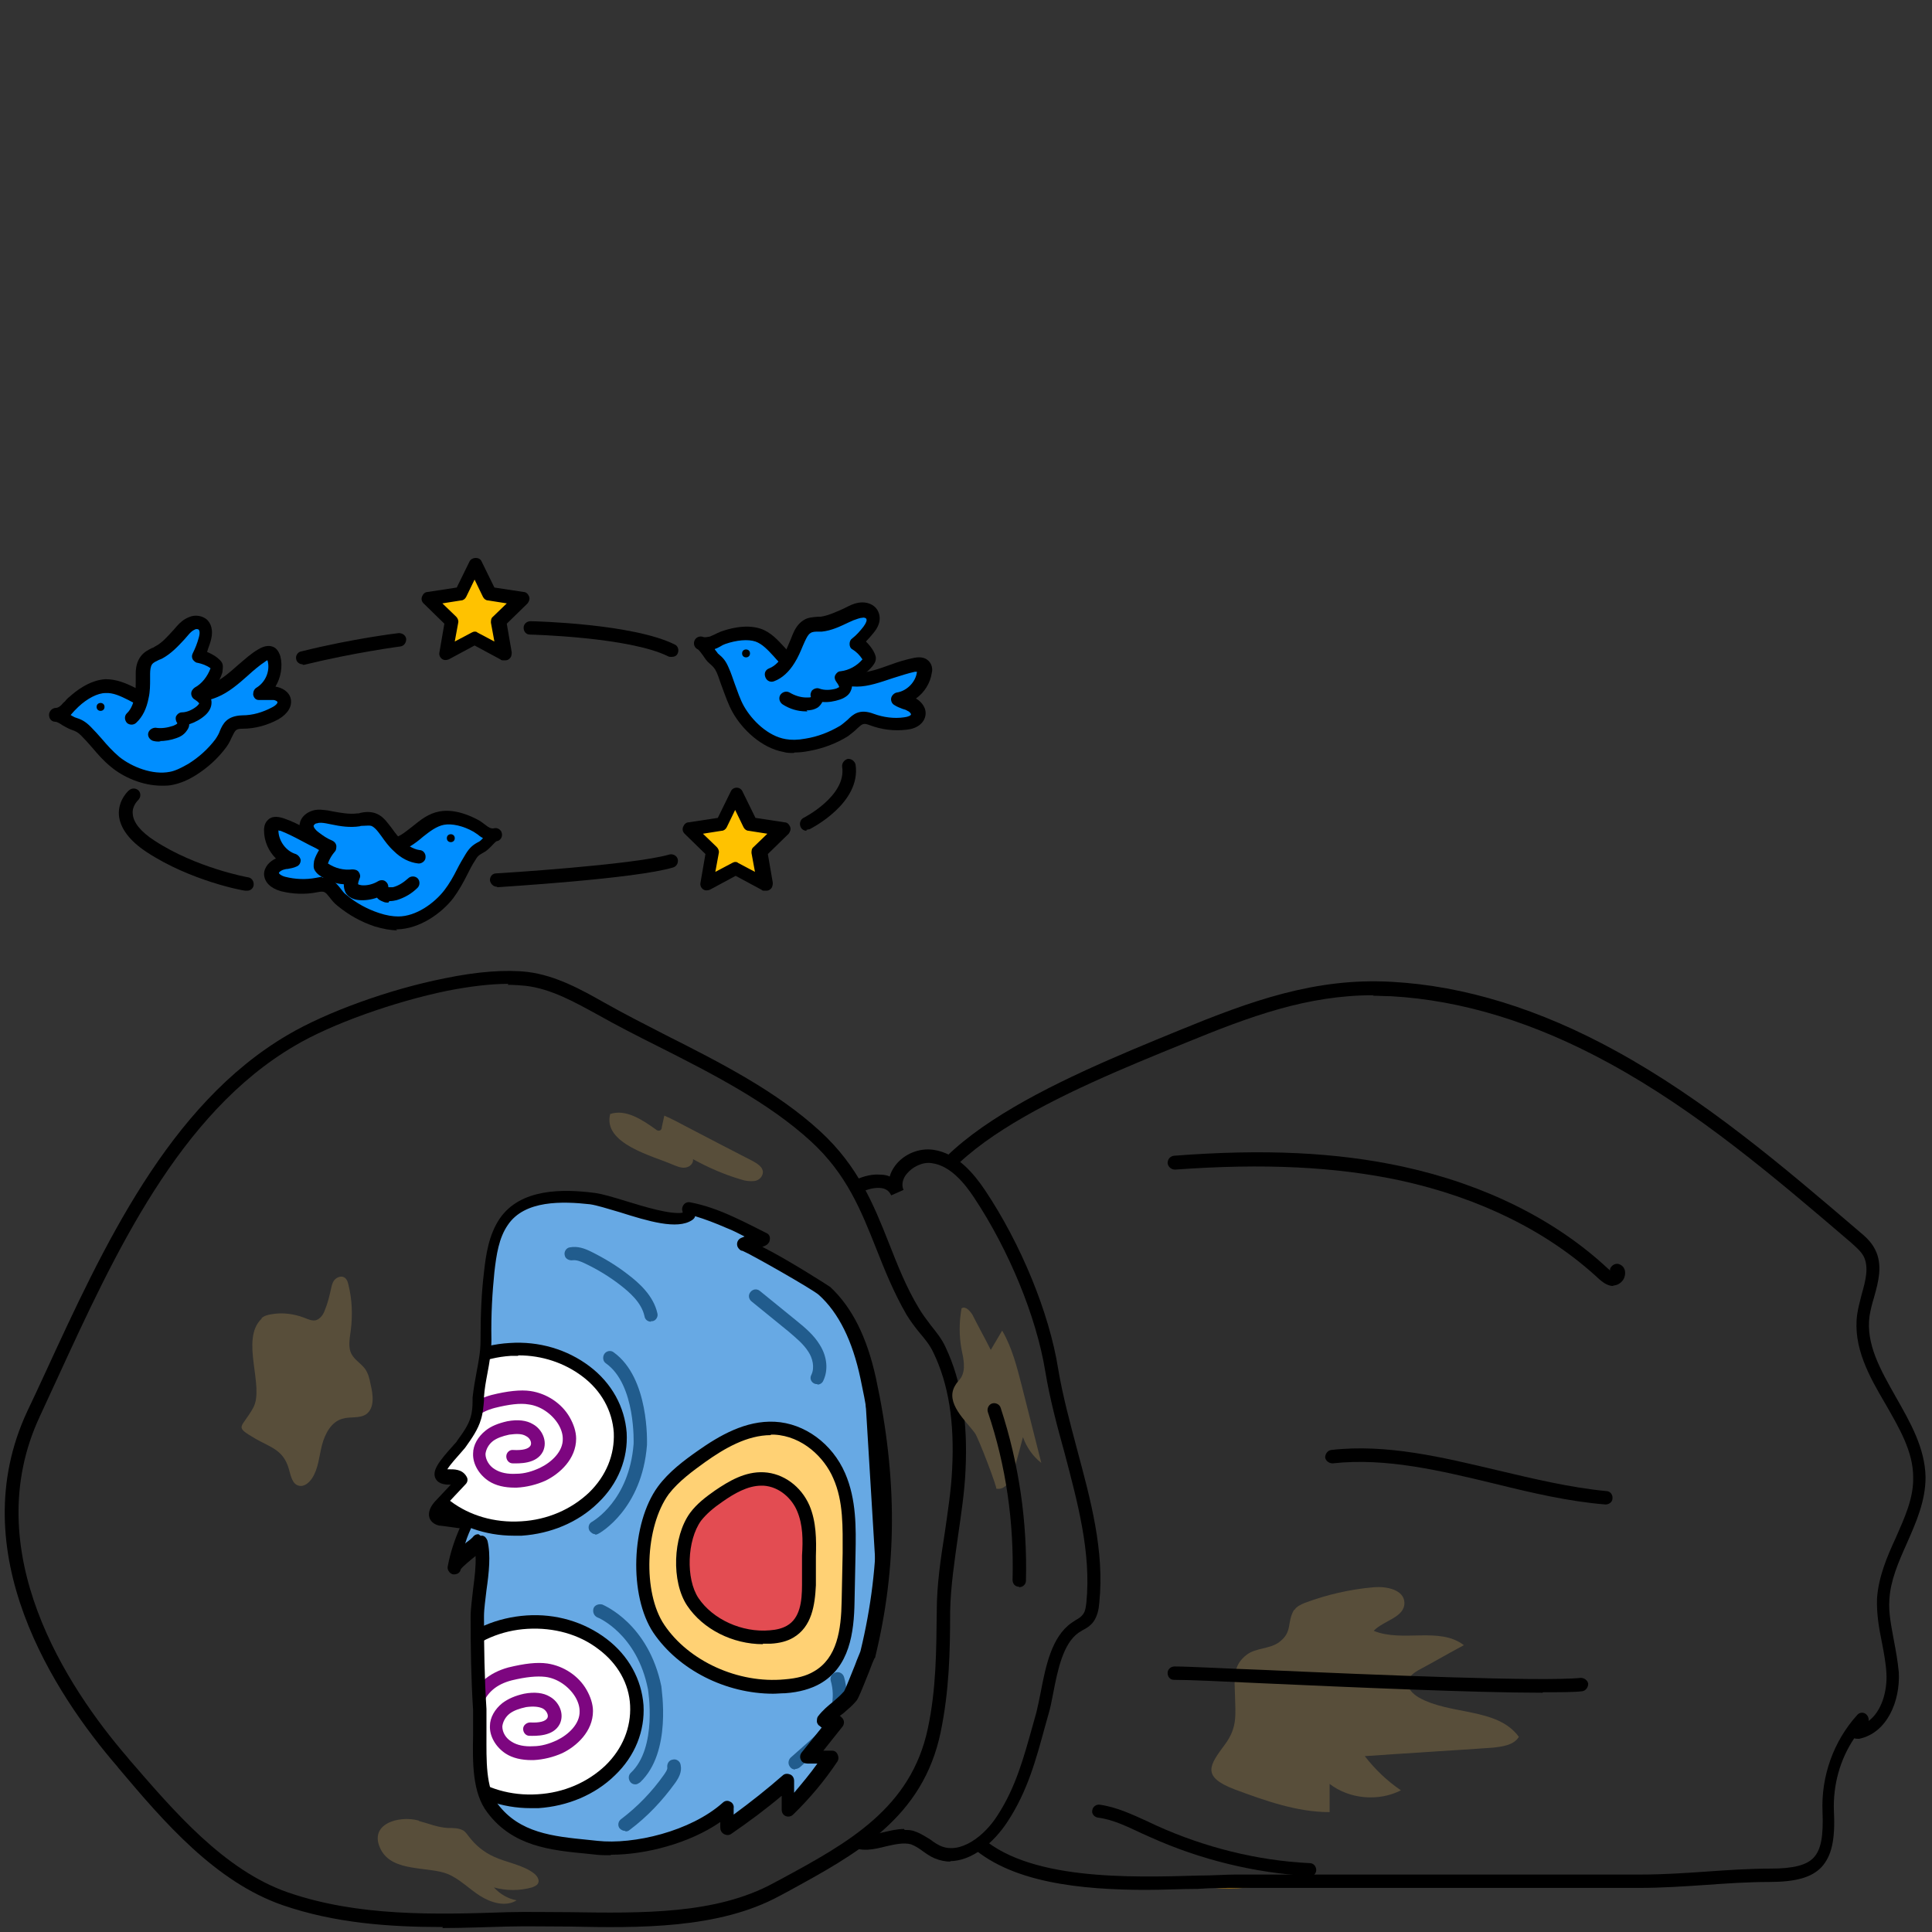 <?xml version="1.0" encoding="UTF-8"?>
<svg xmlns="http://www.w3.org/2000/svg" version="1.1" viewBox="0 0 390 390">
  <rect x="0" y="0" width="390" height="390" fill="#333333" stroke="none"/>
  <!-- Generator: Adobe Illustrator 28.7.1, SVG Export Plug-In . SVG Version: 1.2.0 Build 142)  -->
  <g>
    <g id="_레이어_1" data-name="레이어_1">
      <g>
        <g>
          <g>
            <path d="M280.3,269.6c.7-.8,5.7-.7,6.8-.9,2.4-.3,4.9-.6,7.3-.9,4.7-.6,9.4-1.1,14.1-1.6,4.9-.5,9.8-1,14.7-1.3,3.8-.3,7.8-.5,11.6-1.1,0,0,.2-12.9.3-14.3.3-5.1,2.4-9.9,4.6-14.4.3-.7.7-1.4,1.4-1.6.4-.1.9,0,1.4,0,2.5.6,6.3,1.9,7.4,4.5,4.2,10.1,3.7,26.2,1.3,36.6,0,.4-.2.8-.5,1-.3.3-.6.3-1,.4-20.6,4.7-42.6,1.3-63.6,1.5-1.8,0-3.7,0-5.2-.9-1.5-.9-1.7-5.8-.6-7.2Z" style="fill: #ffd174;"/>
            <path d="M323.5,280.1c-5.9,0-11.8-.2-17.6-.5-6.5-.3-13.3-.5-19.8-.5-1.7,0-4.1,0-6-1.1-1.2-.7-1.6-2.3-1.8-3.4-.3-1.9-.2-4.5.9-5.8.7-.9,2.3-1.1,6.2-1.3.6,0,1.2,0,1.4,0,2.4-.3,4.9-.6,7.3-.9,4.7-.6,9.4-1.1,14.2-1.6,5.3-.6,10.1-1,14.7-1.3l2.1-.2c2.7-.2,5.5-.4,8.2-.7-.2-3,0-8.4.3-13.1.3-5.2,2.4-10,4.8-14.9.3-.7.9-1.9,2.2-2.3.8-.2,1.5-.1,2.1,0,4.5,1.1,7.3,2.9,8.3,5.3,4.2,10.3,3.9,26.6,1.4,37.5,0,.4-.3,1.1-.8,1.7-.5.5-1.2.7-1.6.8-8.7,2-17.6,2.5-26.5,2.5ZM288.6,276.4c5.8,0,11.7.2,17.5.5,14.4.6,29.4,1.2,43.4-2,.1,0,.3,0,.4-.1h0s0-.2,0-.3c2.4-10.4,2.8-26.1-1.3-35.8-.6-1.5-2.9-2.8-6.4-3.7-.4-.1-.6-.1-.6,0,0,0-.3.2-.6.9-2.3,4.8-4.2,9.2-4.5,13.8,0,1.5-.3,13-.3,14.1,0,.2,0,.3,0,.5-.1.5-.6.9-1.1,1-3.2.5-6.4.7-9.5.9l-2.1.2c-4.6.3-9.4.8-14.6,1.3-4.7.5-9.4,1.1-14.1,1.6-2.4.3-4.9.6-7.3.9-.3,0-.9,0-1.7.1-1.1,0-3.6.2-4.3.4-.2.5-.4,1.7-.3,3.1.1,1.2.5,1.8.6,1.9,1.1.7,2.7.7,4.5.7.8,0,1.6,0,2.5,0ZM280.3,269.6h0,0Z"/>
          </g>
          <g>
            <path d="M283.7,326c.8.7,5.7,0,6.9,0,2.5,0,4.9,0,7.4,0,4.7,0,9.5,0,14.2,0,4.9,0,9.8-.2,14.7-.5,3.8-.2,7.8-.4,11.6-.4,0,0,1.8,12.7,2,14.1.9,5,3.6,9.5,6.3,13.7.4.6.9,1.3,1.6,1.4.5,0,.9,0,1.4-.2,2.4-.9,6-2.7,6.8-5.4,2.9-10.5.5-26.4-3.1-36.5-.1-.4-.3-.7-.6-1-.3-.2-.7-.3-1-.3-21-2.2-42.4,3.9-63.3,6.2-1.8.2-3.7.4-5.1,1.6-1.4,1.1-1,6,.3,7.2Z" style="fill: #ffd174;"/>
            <path d="M348.8,355.8c-.2,0-.3,0-.5,0-1.4-.3-2.1-1.4-2.5-2-2.9-4.6-5.6-9.1-6.5-14.2-.8-4.7-1.7-10-1.8-13-2.7,0-5.5.1-8.2.3h-2.1c-4.6.3-9.4.5-14.8.6-4.8,0-9.5,0-14.3,0-2.5,0-4.9,0-7.4,0h0c-.3,0-.8,0-1.4,0-3.8.3-5.5.3-6.4-.5h0c-1.2-1.1-1.7-3.7-1.6-5.6,0-1.2.3-2.8,1.4-3.6,1.8-1.4,4.1-1.7,5.8-1.9,6.5-.7,13.2-1.8,19.6-2.9,14.4-2.4,29.3-4.8,44-3.3.4,0,1.1.1,1.7.6.6.5.9,1.2,1,1.6,3.8,10.5,6.1,26.6,3.2,37.3-.7,2.5-3.2,4.6-7.6,6.3-.5.2-1,.4-1.6.4ZM339.9,325.2c0,1,1.7,12.4,2,13.9.8,4.6,3.2,8.7,6.1,13.2.4.7.6.8.7.8,0,0,.3,0,.6-.2,3.4-1.3,5.5-2.9,5.9-4.5,2.8-10.1.6-25.6-3.1-35.7,0,0-.1-.3-.2-.4,0,0-.2,0-.3,0-14.3-1.5-29,1-43.3,3.3-6.5,1.1-13.2,2.2-19.7,2.9-1.8.2-3.3.4-4.4,1.3-.1.1-.4.8-.4,2,0,1.4.4,2.6.7,3,.8.2,3.3,0,4.4-.1.7,0,1.3-.1,1.7,0,2.5,0,4.9,0,7.4,0,4.7,0,9.5,0,14.2,0,5.3,0,10.1-.2,14.7-.5h2.1c3.1-.3,6.4-.4,9.6-.4.5,0,1,.3,1.2.8,0,.2,0,.3.1.5ZM284.6,325h0s0,0,0,0c0,0,0,0,0,0Z"/>
          </g>
          <g>
            <path d="M273,257.6l25.8-1.5s5.6,17.7,1.8,30.3l-14.7.9" style="fill: #265176;"/>
            <path d="M285.9,288.7c-.7,0-1.3-.6-1.4-1.3,0-.7.5-1.4,1.3-1.4l13.7-.8c2.6-10.3-.7-23.8-1.8-27.6l-24.7,1.4c-.8,0-1.4-.5-1.4-1.3,0-.8.5-1.4,1.3-1.4l25.8-1.5c.6,0,1.2.4,1.4.9.2.7,5.7,18.3,1.9,31.1-.2.5-.7.9-1.2,1l-14.7.9s0,0,0,0Z"/>
          </g>
          <g>
            <path d="M277.9,338.8l25.8-1.7s3.4-18.3-1.8-30.3l-14.7.9" style="fill: #265176;"/>
            <path d="M277.9,340.2c-.7,0-1.3-.6-1.4-1.3,0-.7.5-1.4,1.3-1.4l24.7-1.6c.6-3.9,2.3-17.7-1.6-27.6l-13.7.8c-.7,0-1.4-.5-1.4-1.3,0-.7.5-1.4,1.3-1.4l14.7-.9c.6,0,1.1.3,1.3.8,5.3,12.3,2.1,30.4,1.9,31.1-.1.6-.6,1.1-1.3,1.1l-25.8,1.7s0,0,0,0Z"/>
          </g>
          <g>
            <path d="M201.8,230.2c12.6-10.4,27.5-20,43.8-19.5,2.6,0,5.4.5,7.4,2.2,2,1.7,2.8,5,1,6.9-.9.9-2.2,1.3-3,2.3-.9,1.2-.6,2.4-.7,3.8-.4,3.2-2.2,4.5-5.2,5.4,1.2,1.8,0,4.4-1.7,5.5-1.8,1.1-4.1,1.2-6.2,1.3-10,.5-21.6,2.9-30.5,7.5-7.6,3.9-13.1,11.2-21.2,14.2-3.2,1.2-8.8,1.3-9.3-3.3-.3-3.1,4.2-6.2,6.1-8.1,6.2-6.4,12.8-12.4,19.7-18Z" style="fill: #ffd174;"/>
            <path d="M181.5,261.8c-1.5,0-3-.3-4.2-1.1-1.5-.9-2.3-2.4-2.5-4.2-.3-3.1,2.8-5.9,5.1-7.9.5-.5,1-.9,1.4-1.3,6.2-6.4,12.9-12.5,19.8-18.1,11.5-9.5,26.9-20.4,44.7-19.9,2.5,0,5.8.4,8.2,2.5,1.4,1.2,2.4,3.1,2.5,4.9,0,1.5-.4,3-1.4,4-.5.5-1.1.9-1.6,1.2-.5.3-1,.6-1.2,1-.4.5-.4,1-.4,1.8,0,.4,0,.9,0,1.3-.5,3.6-2.5,5.1-4.8,6,.1.6.1,1.2,0,1.9-.3,1.6-1.4,3.1-2.8,3.9-2,1.2-4.4,1.4-6.5,1.5h-.4c-11.1.6-22.1,3.3-30,7.4-3.2,1.7-6.2,4-9,6.3-3.8,3-7.6,6.2-12.4,7.9-1.2.4-2.8.8-4.4.8ZM202.7,231.3c-6.8,5.6-13.4,11.7-19.6,17.9-.4.4-.9.9-1.5,1.4-1.7,1.6-4.4,3.9-4.2,5.6.1,1,.5,1.7,1.3,2.2,1.5,1,4.3.7,6.2,0,4.3-1.6,7.9-4.5,11.6-7.5,2.9-2.4,6-4.8,9.4-6.6,8.2-4.3,19.6-7.1,31.1-7.7h.4c2-.1,3.8-.2,5.2-1.1.8-.5,1.4-1.3,1.5-2.1.1-.5,0-1-.2-1.4-.3-.4-.3-.8-.2-1.2s.5-.7.9-.9c2.9-.9,3.9-1.9,4.3-4.2,0-.4,0-.7,0-1,0-1,0-2.2.9-3.4.6-.8,1.3-1.3,2-1.7.4-.3.8-.5,1.1-.8.6-.6.7-1.4.6-2,0-1.1-.6-2.3-1.5-3-1.8-1.5-4.4-1.8-6.5-1.8-16.9-.4-31.8,10-42.9,19.2h0ZM201.8,230.2h0,0Z"/>
          </g>
          <g>
            <path d="M203.6,370.1c-.9,1-2.4,1.2-3.6.5-5.2-3.2-18.7-12-18.1-18.9.7-7.6,18.5-1.3,30,3.6,1.8.8,2.3,3.1,1,4.6l-9.2,10.2Z" style="fill: #fff;"/>
            <path d="M201.5,372.4c-.7,0-1.5-.2-2.2-.6-7.3-4.4-19.4-12.9-18.8-20.2.1-1.7.9-3,2.3-3.8,4.2-2.5,14.1-.4,29.5,6.3,1.3.5,2.2,1.6,2.4,3,.3,1.3,0,2.7-1,3.8l-9.2,10.2c-.8.9-2,1.4-3.1,1.4ZM187.5,349.5c-1.4,0-2.5.2-3.2.7-.6.4-.9.9-1,1.7-.4,4.9,8.7,12.3,17.4,17.6.6.4,1.4.3,1.9-.3l9.2-10.2c.3-.4.5-.9.4-1.3-.1-.5-.4-.9-.9-1.1-10.8-4.6-19.1-7.1-23.8-7.1Z"/>
          </g>
          <g>
            <path d="M195.4,235.6c-1-.9-2.6-.9-3.6,0-4.8,3.8-17.1,14.2-15.7,21,1.6,7.5,18.5-.9,29.3-7.2,1.7-1,1.9-3.4.4-4.6l-10.4-9Z" style="fill: #fff;"/>
            <path d="M180.5,260.7c-1.2,0-2.2-.2-3-.5-1.5-.6-2.4-1.8-2.8-3.5-1.5-7.2,9.5-17.1,16.2-22.3,1.6-1.2,3.8-1.2,5.4.1l10.4,9c1,.9,1.6,2.2,1.5,3.6-.1,1.4-.9,2.6-2.1,3.3-11.8,6.9-20.4,10.4-25.6,10.4ZM193.5,236.2c-.3,0-.7.1-.9.3-8,6.3-16.2,14.8-15.2,19.6.2.8.5,1.3,1.2,1.5,3.4,1.5,12.9-2,26.1-9.7.4-.2.7-.7.7-1.1,0-.5-.1-1-.5-1.3l-10.4-9c-.3-.2-.6-.4-1-.4Z"/>
          </g>
          <path d="M248.1,381.2c-4.9,0-9.7-.8-14.3-2.4-.7-.2-1.1-1-.9-1.7.2-.7,1-1.1,1.7-.9,6.4,2.2,13.4,2.8,20.1,1.7.7-.1,1.4.4,1.6,1.1.1.7-.4,1.4-1.1,1.6-2.3.4-4.7.6-7.1.6Z" style="fill: #c48200;"/>
          <path d="M242.2,373.2c-.5,0-1,0-1.5,0-3-.2-5.6-.9-7.7-2.1-.7-.4-.9-1.2-.5-1.9s1.2-.9,1.9-.5c1.8,1,4,1.6,6.5,1.7,2.3.1,4.5,0,7.2-.4.7,0,1.4.5,1.5,1.2,0,.7-.5,1.4-1.2,1.5-1.8.2-3.9.4-6.1.4Z" style="fill: #c48200;"/>
          <g>
            <g>
              <path d="M101.1,374.7c40.1.8,65-11.2,79.7-17.6l-.2-.5-6.4-105.5c-15.4-4.6-41.5-13.3-81.1-7.7-50.2,7.2-42.8,68.5-42.8,68.5,0,0,0,61.8,50.8,62.8Z" style="fill: #67a9e4;"/>
              <path d="M180.8,357.1c3.9-1.7,7.1-3,9.6-3.6,6.2-1.4,13.4-.5,19.8-.4,10.2.2,20.4.4,30.6-.1,4-.2,8.3-.5,12.5-1l-6.4-104.6c-6.1,0-12.2.6-17.6,1.1-14.4,1.3-30.6,6.7-45,5.2-2.7-.3-6-1.2-10.2-2.4,2.1,7.8,2.9,13.4,8.1,19.9,6.9,8.7,12.3,19.3,12.5,30.6.2,10.6,5.9,20.1-.4,30.4-2.6,4.1-6.5,7.1-9.6,10.8-3.4,4.1-3,8.6-4.1,13.7l.2.5Z" style="fill: #67a9e4;"/>
              <path d="M253.3,352.2c0,0,0-.2,0-.2,0,0,0,0,0,0v.2Z" style="fill: #67a9e4;"/>
              <path d="M253.3,352s0,0,0,0c12.5-48.6-6.4-104.6-6.4-104.6l6.4,104.6Z" style="fill: #67a9e4;"/>
              <path d="M253.3,352c12-1.5,23.7-5.3,29.1-16.8,11.3-24.3,9.9-53.7-5.5-76-6.6-9.5-18.3-11.7-30-11.8,0,0,18.9,56,6.4,104.6Z" style="fill: #67a9e4;"/>
              <path d="M174.2,251.2l6.4,105.5c1.1-5.1.7-9.6,4.1-13.7,3.1-3.7,7-6.7,9.6-10.8,6.3-10.3.6-19.8.4-30.4-.2-11.3-5.6-21.9-12.5-30.6-5.1-6.5-6-12.1-8.1-19.9Z" style="fill: #67a9e4;"/>
            </g>
            <g>
              <path d="M180.6,358c0,0-.2,0-.3,0-.7-.2-1.2-.9-1.1-1.6.3-1.3.4-2.6.6-3.8.5-3.7,1-7.2,3.8-10.5,1.2-1.5,2.6-2.8,3.9-4.1,2.1-2.1,4.1-4.1,5.6-6.6,4-6.6,2.8-12.8,1.5-19.5-.6-3.3-1.3-6.7-1.3-10.2-.2-9.7-4.3-19.7-12.2-29.8-4.6-5.9-5.9-10.9-7.5-17.3-.2-1-.5-2-.8-3-.2-.7.2-1.5,1-1.7.7-.2,1.5.2,1.7,1,.3,1.1.5,2.1.8,3,1.6,6.1,2.8,10.9,7,16.3,8.3,10.6,12.6,21.2,12.8,31.4,0,3.3.7,6.6,1.3,9.7,1.3,6.9,2.7,14-1.9,21.4-1.7,2.7-3.9,4.9-6,7.1-1.3,1.3-2.6,2.6-3.7,3.9-2.3,2.7-2.7,5.7-3.2,9.2-.2,1.3-.4,2.6-.6,4-.1.6-.7,1.1-1.3,1.1Z"/>
              <path d="M180.6,358c-.7,0-1.3-.6-1.4-1.3l-6.4-105.5c0-.7.5-1.4,1.3-1.4.7,0,1.4.5,1.4,1.3l6.4,105.5c0,.7-.5,1.4-1.3,1.4,0,0,0,0,0,0Z"/>
              <path d="M253.3,353.5c-.1,0-.2,0-.3,0-.7-.2-1.2-.9-1-1.6,0,0,0,0,0,0,0,0,0-.1,0-.2,12.2-47.6-6.2-103.2-6.4-103.8-.2-.7.1-1.5.9-1.7.7-.2,1.5.1,1.7.9.2.6,18.9,56.9,6.5,105.3,0,.1,0,.2,0,.3-.2.6-.7,1-1.3,1ZM252,352h0Z"/>
            </g>
          </g>
          <path d="M120.2,309.7c-.5,0-.9-.3-1.2-.7-.4-.7-.1-1.5.5-1.8h0c.3-.2,7.5-4.3,8.4-15.7,0,0,.5-12-5.6-16.3-.6-.4-.7-1.3-.3-1.9.4-.6,1.3-.8,1.9-.3,7.2,5.2,6.7,18.2,6.7,18.7-1,12.9-9.4,17.7-9.8,17.9-.2.1-.4.2-.7.2Z" style="fill: #215c8d;"/>
          <path d="M128.3,360.2c-.4,0-.7-.1-1-.4-.5-.6-.5-1.4,0-1.9,5.5-5.1,3.5-16.8,3.5-16.9-2.2-11.2-10.1-14.5-10.2-14.5-.7-.3-1-1.1-.8-1.8s1.1-1,1.8-.8c.4.2,9.3,3.9,11.9,16.5,0,.6,2.2,13.3-4.3,19.4-.3.2-.6.4-.9.4Z" style="fill: #215c8d;"/>
          <g>
            <path d="M61,302.2c-.3-.3-.6-.6-1-.8-2.7-1.5-8.4-1.2-11.5-1.5-7.4-.8-14.9-1.2-22.4-1.3-2.9,0-6.2.2-7.7,2.7-1.2,1.9-.7,4.6.8,6.4s3.7,2.7,6,3.2c-3.6.8-7.3,1.7-10.1,3.9-2.9,2.3-4.6,6.4-3,9.7,1.1,2.2,3.4,3.6,5.9,4.1s4.9.1,7.4-.3c7.7-1.4,15.5-3,23-5.3,2.5-.8,8.6-1.9,10.2-4,1.3-1.6,2.3-6.3,3-8.4.9-2.5,1.3-6.3-.4-8.2Z" style="fill: #ffd174;"/>
            <path d="M20.5,330c-.9,0-1.9,0-2.8-.3-3.1-.6-5.7-2.4-6.8-4.9-2-4.1.2-8.8,3.4-11.3,1.9-1.5,4.2-2.5,6.5-3.1-1-.6-1.8-1.2-2.5-2-2-2.3-2.4-5.7-1-8,1.9-3,5.7-3.4,8.9-3.3,7.5,0,15.1.5,22.5,1.3.9,0,1.9.1,3,.2,3.1.1,6.7.3,9,1.5.5.3,1,.7,1.4,1.2,2,2.5,1.6,6.7.6,9.6-.2.6-.4,1.3-.6,2.1-.7,2.5-1.5,5.2-2.6,6.6-1.4,1.9-4.8,2.9-8.8,3.9-.8.2-1.5.4-2,.6-7.8,2.4-15.7,4-23.1,5.4-1.6.3-3.3.6-5.1.6ZM25.7,299.9c-2.4,0-5.1.3-6.2,2-.9,1.5-.3,3.5.7,4.7,1.1,1.3,2.8,2.2,5.2,2.8.6.1,1,.7,1,1.3,0,.6-.4,1.2-1.1,1.3-3.2.7-6.9,1.6-9.6,3.7-2.3,1.8-4,5.2-2.7,8,.8,1.7,2.6,2.9,4.9,3.4,2.3.4,4.8,0,6.9-.3,7.3-1.3,15.2-2.9,22.8-5.3.6-.2,1.3-.4,2.2-.6,2.4-.6,6.4-1.6,7.3-2.9.8-1,1.5-3.7,2.1-5.7.3-.9.5-1.7.7-2.3.8-2.4,1-5.5-.2-6.9h0c-.2-.2-.4-.4-.6-.5-1.7-.9-5.1-1-7.8-1.1-1.2,0-2.3,0-3.2-.2-7.4-.8-14.9-1.2-22.3-1.3-.1,0-.3,0-.4,0Z"/>
          </g>
          <path d="M224.9,225.8c-.5,0-1-.3-1.2-.8-.3-.7,0-1.5.6-1.8,6.5-3.1,13.8-4.7,21-4.4.8,0,1.3.7,1.3,1.4,0,.8-.6,1.3-1.4,1.3-6.8-.3-13.6,1.1-19.7,4.1-.2,0-.4.1-.6.1Z" style="fill: #c48200;"/>
          <path d="M225.2,233.5c-.4,0-.8-.2-1.1-.6-.4-.6-.3-1.5.3-1.9,2-1.4,4.5-2.4,7.4-3,2.6-.5,5.3-.5,7.6-.6.8,0,1.4.6,1.4,1.3,0,.8-.6,1.4-1.3,1.4-2.2,0-4.8,0-7.2.5-2.5.4-4.6,1.3-6.3,2.5-.2.2-.5.3-.8.3Z" style="fill: #c48200;"/>
          <path d="M50.1,310.2h0l-15.3-.4c-.8,0-1.3-.6-1.3-1.4,0-.7.6-1.3,1.4-1.3h0l15.3.4c.8,0,1.3.6,1.3,1.4,0,.7-.6,1.3-1.4,1.3Z" style="fill: #c48200;"/>
          <path d="M25,320.9c-.6,0-1.2-.5-1.3-1.1-.1-.7.3-1.5,1.1-1.6l17.9-3.4c.7-.1,1.5.3,1.6,1.1.1.7-.3,1.5-1.1,1.6l-17.9,3.4c0,0-.2,0-.3,0Z" style="fill: #c48200;"/>
          <path d="M245.1,323.2c0,0-.2,0-.3,0-.7-.2-1.2-.9-1.1-1.6,3.9-18.7-2.3-39-2.4-39.2-.2-.7.2-1.5.9-1.7.7-.2,1.5.2,1.7.9.3.9,6.5,21.1,2.5,40.5-.1.6-.7,1.1-1.3,1.1Z"/>
          <path d="M319.5,318.6c-.7,0-1.3-.5-1.4-1.3,0-.7.5-1.4,1.3-1.5,2.5-.2,24.2-1.7,28-.9.7.1,1.2.8,1.1,1.6s-.8,1.2-1.6,1.1c-2.9-.5-20.7.5-27.3,1,0,0,0,0,0,0Z" style="fill: #c48200;"/>
          <path d="M334.4,273.3c-.7,0-1.3-.6-1.4-1.3,0-.8.6-1.4,1.3-1.4,0,0,7.5-.3,9.8-.6.7,0,1.4.4,1.5,1.2,0,.7-.4,1.4-1.2,1.5-2.4.3-9.8.6-10.1.6h0Z" style="fill: #c48200;"/>
          <path d="M314.8,271.7c-.7,0-1.3-.6-1.4-1.3,0-.7.5-1.4,1.3-1.4l12.9-.8c.7,0,1.4.5,1.4,1.3,0,.7-.5,1.4-1.3,1.4l-12.9.8s0,0,0,0Z" style="fill: #c48200;"/>
          <path d="M200.7,339.7c-.3,0-.5,0-.7-.2-.6-.4-.8-1.3-.4-1.9,5.4-8.3,6.5-19.1,2.8-28.3-.2-.5-.4-1-.6-1.5-.6-1.5-1.3-3-1.6-4.6-.3-1.5-.4-3-.4-4.5,0-.4,0-.9,0-1.3-.3-6-2.1-11.9-5.4-17-.4-.6-.2-1.5.4-1.9.6-.4,1.5-.2,1.9.4,3.5,5.5,5.5,11.9,5.8,18.4,0,.5,0,.9,0,1.4,0,1.4,0,2.7.3,4,.3,1.4.9,2.7,1.4,4.1.2.5.4,1.1.7,1.6,3.9,10,2.8,21.8-3.1,30.8-.3.4-.7.6-1.1.6Z"/>
          <g>
            <ellipse cx="107.5" cy="345.5" rx="21" ry="18.1" transform="translate(-20.8 7.2) rotate(-3.5)" style="fill: #fff;"/>
            <path d="M107.1,365c-11.6,0-21.3-7.9-22-18.1-.3-5.2,1.7-10.3,5.8-14.2,4-3.9,9.5-6.2,15.4-6.6,5.9-.4,11.6,1.3,16.1,4.7,4.5,3.4,7.1,8.2,7.5,13.4.3,5.2-1.7,10.3-5.8,14.2-4,3.9-9.5,6.2-15.4,6.6-.5,0-1.1,0-1.6,0ZM106.5,328.8c-5.3.3-10.1,2.4-13.7,5.8-3.5,3.4-5.2,7.7-5,12.1.6,9.2,9.8,16.2,20.7,15.5,5.3-.3,10.1-2.4,13.7-5.8,3.5-3.4,5.2-7.7,5-12.1s-2.5-8.5-6.4-11.4c-3.9-3-9-4.4-14.3-4.1h0ZM106.4,327.5h0,0Z"/>
          </g>
          <g>
            <ellipse cx="104.1" cy="290.5" rx="21" ry="18.1" transform="translate(-17.5 6.9) rotate(-3.5)" style="fill: #fff;"/>
            <path d="M103.7,310c-11.6,0-21.3-7.9-22-18.1-.7-10.7,8.8-20.1,21.2-20.8,5.9-.4,11.6,1.3,16.1,4.7,4.5,3.4,7.1,8.2,7.5,13.4.3,5.2-1.7,10.3-5.8,14.2-4,3.9-9.5,6.2-15.4,6.6-.5,0-1.1,0-1.6,0ZM104.5,273.7c-.5,0-1,0-1.4,0-10.8.7-19.2,8.7-18.6,17.9.6,9.2,9.8,16.2,20.7,15.5,5.3-.3,10.1-2.4,13.7-5.8,3.5-3.4,5.2-7.7,5-12.1-.3-4.4-2.5-8.5-6.4-11.4-3.6-2.7-8.1-4.2-12.8-4.2Z"/>
          </g>
          <g>
            <path d="M133.9,300.8c2-2.7,4.8-4.8,7.7-6.9,4.3-3,9.3-5.9,14.7-5.6,6,.3,10.9,4.7,13.1,9.6,2.1,4.9,2.1,10.4,2,15.7,0,3.2-.1,6.5-.2,9.7,0,5.7-.8,12.3-6.3,15.4-1.9,1.1-4.2,1.5-6.4,1.7-10.2.9-20.4-4-25.5-11.6-4.7-7.1-4.3-21,.9-28Z" style="fill: #ffd174;"/>
            <path d="M156.1,341.9c-9.6,0-19.1-4.8-24.2-12.3-5-7.5-4.5-22.1.9-29.5,2.2-3,5.3-5.3,8-7.2,4.4-3.1,9.7-6.2,15.6-5.9,6,.3,11.6,4.4,14.2,10.4,2.3,5.3,2.2,11.1,2.1,16.2l-.2,9.7c-.1,6.3-1,13.2-7,16.6-1.8,1-4.1,1.7-7,1.9-.8,0-1.7.1-2.5.1ZM155.6,289.7c-4.8,0-9.4,2.7-13.2,5.4-2.5,1.8-5.4,3.9-7.4,6.5h0c-4.8,6.6-5.3,19.9-.9,26.4,4.9,7.3,14.9,11.9,24.3,11,2.5-.2,4.4-.7,5.9-1.6,4.7-2.7,5.5-8.4,5.6-14.2l.2-9.7c0-5.1.2-10.4-1.9-15.1-1.8-4.2-6.2-8.5-11.9-8.8-.2,0-.4,0-.7,0ZM133.9,300.8h0,0Z"/>
          </g>
          <g>
            <path d="M140.4,306.2c1.2-1.7,2.9-3,4.7-4.2,2.6-1.8,5.7-3.6,9-3.5,3.7.2,6.7,2.9,8,5.9,1.3,3,1.3,6.4,1.2,9.6,0,2,0,4,0,5.9,0,3.5-.5,7.5-3.8,9.4-1.2.7-2.6.9-3.9,1.1-6.2.5-12.5-2.5-15.6-7.1-2.9-4.3-2.6-12.8.6-17.1Z" style="fill: #e34c52;"/>
            <path d="M154,331.9c-6.1,0-12.1-3-15.3-7.8-3.2-4.8-2.9-13.9.6-18.7h0c1.4-1.9,3.3-3.3,5-4.5,2.8-1.9,6.1-3.9,9.9-3.7,3.9.2,7.5,2.8,9.2,6.7,1.4,3.3,1.4,7,1.3,10.2v5.9c-.2,4-.8,8.4-4.6,10.6-1.2.7-2.7,1.1-4.5,1.2-.5,0-1.1,0-1.6,0ZM153.7,299.9c-2.8,0-5.5,1.6-7.8,3.2-1.9,1.3-3.3,2.5-4.4,3.9h0c-2.8,3.9-3.1,11.7-.5,15.6,2.9,4.3,8.8,7,14.4,6.5,1.4-.1,2.5-.4,3.4-.9,2.7-1.5,3.1-4.9,3.1-8.3v-5.9c.2-3.1.2-6.2-1-9-1-2.4-3.5-4.9-6.8-5.1-.1,0-.3,0-.4,0ZM140.4,306.2h0,0Z"/>
          </g>
          <path d="M107.3,355.3c-2,0-3.8-.4-5.2-1.3-2-1.3-3.3-3.5-3.2-5.6,0-1.7,1-3.4,2.5-4.6,1.2-.9,2.6-1.5,4.4-1.9,2.1-.4,3.9-.2,5.2.6,1.8,1,3,3.4,2,5.5-1.3,2.6-4.9,2.4-6.1,2.4-.8,0-1.3-.7-1.3-1.4,0-.8.8-1.3,1.4-1.3,1.9.1,3.1-.2,3.5-.9.3-.6-.2-1.5-.9-1.9-.8-.4-1.9-.5-3.4-.3-1.4.3-2.5.7-3.3,1.3-.9.7-1.4,1.7-1.5,2.6,0,1.2.7,2.4,1.9,3.1,1.1.7,2.6,1,4.3.9,1.7,0,3.3-.5,4.8-1.2,2.3-1.1,4.7-3.3,4.6-5.9,0-.9-.3-1.9-.9-2.9-1.3-2.1-3.6-3.7-6-4-1.7-.2-3.9,0-6.8.7-3.1.8-5.1,2.5-6,5.2-.2.7-1,1.1-1.7.9-.7-.2-1.1-1-.9-1.7,1.2-3.5,3.9-5.9,7.9-7,3.3-.8,5.8-1.1,7.9-.8,3.3.5,6.3,2.5,7.9,5.3.8,1.4,1.3,2.9,1.3,4.3,0,4.1-3.3,7.1-6.2,8.5-1.8.8-3.8,1.3-5.8,1.4-.2,0-.5,0-.7,0Z" style="fill: #7d0680;"/>
          <path d="M103.9,300.3c-2,0-3.8-.4-5.2-1.3-2-1.3-3.3-3.5-3.2-5.6,0-1.7,1-3.4,2.5-4.6,1.1-.9,2.6-1.5,4.4-1.9,2.1-.4,3.9-.2,5.2.6,1.8,1,3,3.4,2,5.5-1.3,2.6-4.9,2.4-6.1,2.4-.8,0-1.3-.7-1.3-1.4,0-.8.7-1.4,1.4-1.3,1.9.1,3.1-.2,3.5-.9.3-.6-.1-1.5-.9-1.9-.8-.5-1.9-.5-3.4-.3-1.4.3-2.5.7-3.3,1.3-.9.7-1.4,1.7-1.5,2.6,0,1.1.7,2.4,1.9,3.1,1.1.7,2.6,1,4.3.9,1.7,0,3.3-.5,4.8-1.2,2.3-1.1,4.7-3.3,4.6-5.9,0-.9-.3-1.9-.9-2.9-1.3-2.1-3.6-3.7-6-4-1.7-.3-4,0-6.8.7-3.1.8-5.1,2.5-6,5.2-.2.7-1,1.1-1.7.9-.7-.2-1.1-1-.9-1.7,1.2-3.5,3.9-5.9,7.9-7,3.2-.8,5.9-1.1,7.9-.8,3.3.5,6.3,2.5,7.9,5.3.8,1.4,1.3,2.9,1.3,4.3,0,4.1-3.3,7.1-6.2,8.5-1.8.8-3.8,1.3-5.8,1.4-.2,0-.5,0-.7,0Z" style="fill: #7d0680;"/>
        </g>
        <path d="M126.2,369.6c-.4,0-.8-.2-1.1-.5-.5-.6-.3-1.5.3-1.9,3.3-2.5,6.2-5.5,8.6-8.9.2-.3.8-1.1.7-1.5-.1-.7.3-1.5,1.1-1.6.7-.2,1.5.3,1.6,1.1.3,1.4-.4,2.6-1.1,3.6-2.6,3.6-5.6,6.8-9.2,9.5-.2.2-.5.3-.8.3Z" style="fill: #215c8d;"/>
        <path d="M131.4,266.8c-.6,0-1.2-.4-1.3-1.1-.6-2.8-3.1-4.9-4.9-6.3-2.2-1.7-4.5-3.1-7-4.3-1-.5-1.9-.8-2.6-.7-.7.1-1.5-.3-1.6-1-.2-.7.3-1.5,1-1.6,1.6-.3,3,.2,4.4.9,2.6,1.3,5.1,2.8,7.4,4.6,2.1,1.6,5.1,4.2,5.9,7.8.2.7-.3,1.5-1,1.6-.1,0-.2,0-.3,0Z" style="fill: #215c8d;"/>
        <path d="M160.5,357.2c-.4,0-.8-.2-1-.5-.5-.6-.4-1.4.1-1.9l3.5-3.1c.9-.8,1.8-1.6,2.5-2.5,2.2-2.7,3.1-6.5,2.1-9.9-.2-.7.2-1.5,1-1.7.7-.2,1.5.2,1.7,1,1.2,4.2.1,8.9-2.7,12.3-.9,1-1.9,1.9-2.8,2.8l-3.5,3.1c-.3.2-.6.3-.9.3Z" style="fill: #215c8d;"/>
        <path d="M165,279.4c-.2,0-.4,0-.6-.1-.7-.3-1-1.1-.6-1.8.7-1.5.2-3.4-.6-4.6-1-1.6-2.5-2.8-4-4.1l-7.5-6.1c-.6-.5-.7-1.3-.2-1.9.5-.6,1.3-.7,1.9-.2l7.5,6.1c1.6,1.3,3.4,2.8,4.6,4.8,1.5,2.4,1.7,5.1.7,7.2-.2.5-.7.8-1.2.8Z" style="fill: #215c8d;"/>
        <g>
          <g>
            <g>
              <path d="M249.7,379.8h-.2c-18.1,0-59.1,5.1-58.8-23.9,0-6.2.1-12.4.2-18.6.1-9.3,6.9-13.5,7.8-21.9.8-8.2,1.9-21.3-2.1-28.8-1.5-2.8-5.5-4-7.3-6.9-1.6-2.6-2.1-5.9-2.5-8.9-.8-6.1-1.6-12.3-2.5-18.4-2.6-19.6,30.2-33.1,54.2-42.9,14.2-5.8,27-10.5,42.5-9.7,15.7.9,30.8,6.2,44.5,13.7,17.8,9.7,33.4,23.1,48.9,36.3,1.1,1,2.3,2,3,3.3,2,3.8-.6,8.3-1.2,12.6-1.7,11.6,11.2,21,11.3,32.7,0,8.6-6.8,16-7.3,24.6-.3,5,1.6,9.9,1.9,14.9.3,5-2,10.9-6.9,12,.2-.9.4-1.7.6-2.6-4.5,5-7,11.8-6.7,18.5.5,9.8-1.9,12.9-11.8,12.9-8.5,0-17.4,1.3-26.2,1.3h-81.6Z" style="fill: #2e2e2e;"/>
              <path d="M231.6,381.5c-13.3,0-28-1.4-36.2-9.4-4.1-4.1-6.2-9.5-6.1-16.3l.2-18.6c0-5.3,2.1-9,4.2-12.6,1.7-3,3.2-5.8,3.6-9.4.6-6.1,2-20.5-1.9-28.1-.6-1.1-1.8-2-3.1-3-1.5-1.1-3-2.2-4.1-3.9-1.8-3-2.3-6.7-2.7-9.4l-2.5-18.4c-2.8-20.7,30.6-34.4,55-44.4,14.4-5.9,27.5-10.7,43-9.8,14.6.8,29.8,5.5,45.1,13.9,18.1,9.9,33.9,23.4,49.1,36.4,1.2,1,2.5,2.1,3.3,3.7,1.6,3.1.7,6.5-.2,9.7-.4,1.3-.7,2.5-.9,3.7-.8,5.7,2.2,10.9,5.3,16.4,2.9,5.1,5.9,10.3,6,16.2,0,4.8-1.9,9.1-3.8,13.4-1.7,3.8-3.3,7.5-3.5,11.3-.2,2.7.4,5.4.9,8.2.4,2.1.8,4.3,1,6.5.3,5.7-2.3,12.2-8,13.4-.3,0-.7,0-1-.1-2.9,4.3-4.3,9.5-4.1,14.7.3,5.9-.5,9.1-2.5,11.3-2,2.1-5.2,3-10.6,3-4.2,0-8.6.3-12.8.6-4.4.3-8.9.6-13.4.6h-81.8c-2.1,0-4.6,0-7.3.2-3.3,0-6.9.2-10.6.2ZM277.3,200.9c-13.4,0-24.8,4.2-38.2,9.7-23.6,9.6-55.9,22.8-53.4,41.5l2.5,18.4c.4,3.2.9,6.1,2.3,8.4.7,1.2,2,2.1,3.3,3.1,1.5,1.1,3.1,2.2,4,3.9,3.8,7.3,3.3,19.1,2.2,29.6-.4,4.2-2.2,7.4-3.9,10.5-1.9,3.5-3.8,6.7-3.8,11.3l-.2,18.6c0,6,1.7,10.7,5.3,14.3,9.6,9.5,30.8,8.8,44.8,8.4,2.7,0,5.2-.2,7.3-.2h81.8c4.4,0,8.9-.3,13.2-.6,4.3-.3,8.7-.6,13-.6,4.5,0,7.2-.7,8.6-2.2,1.5-1.6,2-4.3,1.8-9.3-.3-7.1,2.2-14.2,7-19.5.4-.5,1.1-.6,1.6-.3.5.3.8.9.7,1.5h0c2.6-1.9,3.8-6,3.6-9.6-.1-2-.5-4.1-.9-6.2-.6-2.9-1.1-5.8-1-8.9.3-4.4,2-8.4,3.8-12.3,1.8-4.1,3.6-8,3.5-12.2,0-5.2-2.8-9.9-5.6-14.8-3.3-5.6-6.6-11.5-5.7-18.1.2-1.4.6-2.7.9-4,.8-2.8,1.5-5.5.4-7.7-.6-1.1-1.7-2-2.7-2.9-15.2-13-30.9-26.4-48.7-36.1-15-8.2-29.7-12.7-44-13.5-1.2,0-2.5-.1-3.7-.1Z"/>
            </g>
            <path d="M261.3,325c.4-.7,1.3-1.1,2-1.4,4.5-1.7,9.3-2.8,14.1-3.2,2.5-.2,6,.5,6.1,3.1.1,3-4.2,3.6-6.2,5.7,5.8,2.4,13.3-.9,18.2,2.9-3,1.6-5.9,3.3-8.9,4.9-1.1.6-2.3,1.4-2.4,2.6-.1,1.3,1,2.3,2.1,3,6.4,3.7,15.9,2,20.3,8-1,1.7-3.4,2-5.4,2.2-8.6.6-17.2,1.1-25.7,1.7,2.1,2.7,4.5,5,7.3,6.9-4.5,2.3-10.4,1.8-14.4-1.3,0,1.9,0,3.8,0,5.7-6.6,0-13-2.3-19.2-4.6-6.8-2.6-5-4.9-1.9-9.1,2.5-3.4,2.1-5.9,2-9.9-.1-3.4-.5-6,2.4-8.2,1.9-1.4,4.6-1.1,6.5-2.5,2.8-2.1,1.5-3.9,3-6.5Z" style="fill: #584e3a;"/>
            <path d="M311.4,341.7c-13.6,0-38.6-1.1-56.4-1.9-8.4-.4-15-.7-18-.7-.8,0-1.3-.6-1.3-1.4,0-.7.6-1.3,1.4-1.3h0c3,0,9.7.4,18.1.7,22.3,1,56.1,2.4,63.9,1.6.7,0,1.4.5,1.5,1.2,0,.7-.5,1.4-1.2,1.5-1.6.2-4.4.2-7.9.2Z"/>
            <path d="M264.3,378.7h0c-11-.6-22-3.3-32-7.8l-1.8-.8c-3-1.4-5.8-2.8-8.9-3.2-.7-.1-1.3-.8-1.1-1.5.1-.7.8-1.2,1.5-1.1,3.5.5,6.6,2,9.7,3.4l1.7.8c9.7,4.4,20.4,7.1,31,7.6.8,0,1.3.7,1.3,1.4,0,.7-.6,1.3-1.4,1.3Z"/>
            <g>
              <path d="M181.2,240.9c-1.6-3.8,3-7.9,7.1-7.3,4.1.6,7.1,4.1,9.5,7.5,6.7,10,12.7,23.6,14.6,35.6,2.5,15.5,9.9,31,8.3,47-.1,1.1-.3,2.2-1,3.1-.7.9-1.7,1.3-2.6,1.9-4.7,3.3-5.2,12.2-6.6,17.4-2.1,7.4-3.7,14.5-8,21.1-3,4.6-8.4,9-13.3,6.7-1.7-.8-3.1-2.3-4.9-2.9-4-1.2-8.6,2.6-12.1.4-2.1-1.3-2.6-4.4-1.8-6.8.8-2.4,2.6-4.3,4.2-6.2,12.6-15.5,16-36.9,13.3-56.7-2-14.7-7-28.7-12.7-42.3-1.6-3.7-7-11.7-5.7-16,1-3.6,9.7-7.3,11.8-2.5Z" style="fill: #2e2e2e;"/>
              <path d="M192,375.8c-1.1,0-2.2-.2-3.4-.7-.9-.4-1.6-.9-2.3-1.4-.8-.6-1.6-1.1-2.4-1.4-1.5-.4-3.2,0-5,.4-2.4.6-5.1,1.3-7.5-.2-2.8-1.8-3.3-5.6-2.3-8.4.8-2.3,2.3-4.1,3.8-5.9l.6-.8c11.2-13.7,15.9-34,13-55.7-2.1-15.5-7.6-29.9-12.7-42-.4-.9-1-2-1.7-3.4-2.3-4.4-5.2-9.8-4.1-13.5.8-2.8,5-5.5,8.7-5.7,1.1,0,2.1,0,2.9.4.2-.8.6-1.5,1.1-2.2,1.8-2.4,4.9-3.6,7.7-3.2,4.9.7,8.3,5,10.4,8.1,7.3,10.9,13,24.8,14.8,36.1.9,5.4,2.4,10.9,3.8,16.2,2.7,10.1,5.6,20.5,4.5,31.1-.1,1.3-.4,2.7-1.2,3.8-.6.8-1.4,1.3-2.2,1.7-.3.2-.5.3-.8.5-3.1,2.2-4.2,7.5-5.1,12.2-.3,1.6-.6,3.1-1,4.4l-.7,2.5c-1.8,6.6-3.5,12.9-7.5,19-2.8,4.3-7.2,8-11.7,8ZM182.6,369.4c.7,0,1.4,0,2.1.3,1.2.4,2.2,1.1,3.2,1.7.6.5,1.3.9,1.9,1.2,4,1.8,8.9-1.9,11.6-6.2,3.7-5.7,5.3-11.8,7.1-18.2l.7-2.5c.3-1.2.6-2.7.9-4.2,1-5.2,2.2-11.1,6.2-13.9.3-.2.6-.4.9-.6.6-.3,1.1-.7,1.4-1.1.5-.6.6-1.6.7-2.4,1-10.1-1.8-20.3-4.4-30.2-1.5-5.4-3-11-3.9-16.5-1.8-11-7.3-24.4-14.4-35.1-1.8-2.7-4.7-6.4-8.5-6.9-1.8-.3-3.9.7-5.1,2.2-.5.6-1.2,1.9-.6,3.2h0s-2.5,1.1-2.5,1.1c-.5-1.1-1.4-1.6-3-1.5-2.8.2-5.8,2.3-6.3,3.8-.8,2.7,2,8,3.9,11.5.7,1.4,1.4,2.6,1.8,3.6,5.1,12.2,10.7,26.8,12.8,42.6,3.1,22.4-1.9,43.5-13.5,57.7l-.7.8c-1.4,1.6-2.7,3.2-3.3,5-.6,1.8-.4,4.2,1.2,5.2,1.4.9,3.2.4,5.4-.1,1.3-.3,2.8-.7,4.3-.7Z"/>
            </g>
          </g>
          <path d="M324.2,303.7s0,0-.1,0c-7.5-.6-15.1-2.4-22.4-4.2-10.8-2.6-21.9-5.3-32.7-4.1-.7,0-1.4-.5-1.5-1.2,0-.7.5-1.4,1.2-1.5,11.2-1.3,22.6,1.5,33.6,4.1,7.2,1.7,14.7,3.5,22,4.2.7,0,1.3.7,1.2,1.5,0,.7-.7,1.2-1.4,1.2Z"/>
          <g>
            <path d="M90,198.7c-11.4,2.3-23.9,7-31.2,11.3-26.3,15.4-39.7,49.2-52,75.5-11.6,24.8,1.5,51.1,17.9,70.2,9,10.5,19.6,23,33,27.6,14.4,5,29.9,4.5,44.9,4.1,17.2-.5,38.7,2.5,54.4-6.1,14.4-7.8,28.2-14.8,31.8-32.1,1.7-8.1,1.8-15.9,1.9-24,.1-9.5,2.6-19,3.1-28.5.4-8.2-.3-16.8-3.9-24.3-1.4-3-3.9-5-5.4-7.7-7.2-12.4-8.1-24.8-19.6-35.4-12-11.1-29.2-17.9-43.4-25.8-4.7-2.6-9.6-5.3-15-6-4.5-.6-10.2,0-16.4,1.2ZM147.7,246.9c2.2,1,4.3,2,6.2,3.1-1.2.5-2.3,1-3.5,1.4.4-.2,14.6,7.9,16,9.2,4.9,4.5,7.4,11.3,8.8,17.6,4,18.8,4.5,36.9-.1,55.7-.1,0-3,7.7-3.6,8.5-1.6,1.9-3.5,2.8-5.2,5.1.7.4,1.6.4,2.4.2-1.9,2.4-3.9,4.8-5.8,7.2,1.5-.1,3.1-.1,4.6,0-2.5,3.8-5.5,7.4-8.8,10.6,0-2,.1-3.9.2-5.9-4,3.4-8.2,6.6-12.5,9.6.1-1.4.2-2.8.4-4.2-6.4,5.7-18.2,8.9-26.3,8-7.7-.8-15.9-1.1-21.1-7.9-3.7-4.9-2.3-13.8-2.7-20-.4-6.2-.5-12.5-.5-18.7,0-4.4,1.8-10.8.7-15-.9.9-5.1,3.8-5.3,4.8.6-3.1,1.6-6.1,3-8.9-1.8-.3-3.7-.5-5.5-.8-.4,0-.8-.1-1.1-.4-.6-.6,0-1.6.6-2.2,1.5-1.6,3-3.3,4.6-4.9-.8-1.6-3.5,0-4.3-1.2s3.4-5.1,4.3-6.2c1.2-1.6,2.4-3.2,2.9-5.1.4-1.4.4-2.8.5-4.3.3-3.9,1.5-7.6,1.5-11.4,0-4.6.1-9.2.6-13.8.4-3.5.9-7.1,2.9-10.1,3.8-5.7,11.9-5.4,17.9-4.8,4.5.5,16.1,5.9,19.7,3.4-.2-.5-.4-1-.6-1.5,2.9.6,5.9,1.7,8.8,3Z" style="fill: #2e2e2e;"/>
            <path d="M89.4,389c-10.9,0-21.8-.8-32.3-4.4-13.6-4.7-24-16.8-33.1-27.6l-.4-.5c-12.5-14.5-31.4-43.1-18.1-71.6,1.2-2.5,2.4-5.1,3.6-7.7,11.7-25.4,24.9-54.2,49-68.3,7.8-4.6,20.5-9.2,31.6-11.4h0c6.7-1.4,12.5-1.8,16.8-1.3,5.7.7,10.9,3.6,15.5,6.2,3.9,2.2,8,4.3,12.3,6.5,11.1,5.6,22.5,11.4,31.3,19.5,7.6,7,10.7,14.6,13.9,22.7,1.7,4.3,3.4,8.7,6,13,.7,1.2,1.5,2.2,2.3,3.3,1.1,1.4,2.3,2.8,3.1,4.6,3.2,6.8,4.5,14.9,4,24.9-.2,4.4-.9,8.9-1.5,13.1-.7,5-1.5,10.2-1.6,15.3,0,8.3-.2,16-1.9,24.3-3.6,17.4-16.9,24.6-31,32.3l-1.5.8c-12.3,6.7-28.4,6.5-42.6,6.2-4.3,0-8.5-.1-12.4,0-4.3.1-8.7.3-13.1.3ZM102.6,198.6c-3.5,0-7.7.5-12.3,1.4h0c-10.7,2.2-23.4,6.7-30.8,11.1-23.4,13.7-36.4,42.1-47.9,67.1-1.2,2.6-2.4,5.2-3.6,7.8-12.6,27.1,5.6,54.7,17.7,68.7l.4.5c9,10.4,19.1,22.3,32,26.8,14.2,4.9,29.6,4.5,44.4,4,4-.1,8.1,0,12.5,0,14.5.2,29.5.5,41.2-5.9l1.5-.8c13.5-7.3,26.2-14.3,29.6-30.4,1.7-8,1.7-15.6,1.8-23.7,0-5.3.8-10.6,1.6-15.7.6-4.2,1.3-8.6,1.5-12.9.5-9.5-.7-17.2-3.8-23.6-.7-1.5-1.7-2.7-2.8-4-.9-1.1-1.8-2.3-2.6-3.6-2.6-4.5-4.4-9-6.1-13.3-3.1-7.8-6-15.1-13.2-21.7-8.5-7.8-19.8-13.6-30.7-19.1-4.4-2.2-8.5-4.3-12.4-6.5-4.4-2.4-9.3-5.2-14.5-5.8-1.1-.1-2.3-.2-3.6-.2ZM90,198.7h0,0ZM123.2,374.5c-1,0-1.9,0-2.8-.1l-1.9-.2c-7.4-.7-15-1.5-20.1-8.3-3.1-4-3-10.2-2.9-15.7,0-1.8,0-3.5,0-5-.4-6.2-.5-12.6-.5-18.8,0-1.7.3-3.6.5-5.6.3-2.3.6-4.7.5-6.7-1,.8-2.7,2.2-3,2.7-.1.7-.8,1.1-1.6,1-.7-.2-1.2-1-1-1.7.5-2.6,1.3-5.1,2.4-7.6l-3.7-.5c-.5,0-1.3-.2-1.9-.8-.8-.8-1-2.3.6-4.1l3.2-3.4c-.9,0-2.3,0-3-1.1-1-1.6.7-3.7,3.4-6.7.4-.5.8-.8.9-1.1,1.1-1.5,2.2-3,2.7-4.7.3-1,.4-2.1.4-3.3v-.7c.2-1.8.5-3.5.8-5.1.4-2.1.8-4.2.8-6.2,0-5.4.2-9.9.7-14,.4-3.7,1-7.5,3.1-10.7,4.2-6.3,13-6.1,19.2-5.3,1.6.2,3.9.9,6.5,1.7,3.6,1.1,8.8,2.7,11.3,2.3,0,0,0-.1,0-.2-.2-.5-.1-1,.2-1.4.3-.4.8-.6,1.3-.5,2.7.5,5.7,1.5,9.1,3.1h0c2.2,1,4.3,2.1,6.3,3.1.5.2.8.7.7,1.3,0,.5-.4,1-.8,1.2l-.7.3c5.2,2.6,13.6,8,13.7,8.1,4.4,4.1,7.4,10.1,9.2,18.3,4.4,20.3,4.3,38.2-.1,56.3,0,.2-.1.3-.2.4-.2.4-.6,1.4-1,2.5-1.6,4-2.2,5.5-2.6,6-.8,1-1.7,1.7-2.6,2.5-.3.2-.5.4-.8.6.2,0,.4.3.6.5.4.5.3,1.2,0,1.6l-3.9,4.9c.6,0,1.2,0,1.8,0,.5,0,.9.3,1.1.8.2.4.2.9,0,1.3-2.6,3.9-5.6,7.5-9,10.8-.4.4-1,.5-1.5.3-.5-.2-.8-.7-.8-1.3v-2.8c-3.2,2.7-6.7,5.3-10.2,7.7-.4.3-1,.3-1.5,0-.5-.3-.7-.8-.7-1.3v-1.1c-6.2,4.3-15.1,6.6-22,6.6ZM97,310c.1,0,.2,0,.4,0,.5.1.8.5,1,1,.7,2.9.3,6.5-.2,10-.2,1.9-.5,3.7-.5,5.3,0,6.2.1,12.5.5,18.7,0,1.6,0,3.4,0,5.2,0,5-.2,10.7,2.3,14,4.4,5.8,11.1,6.5,18.2,7.2l1.9.2c7.3.8,18.8-1.9,25.3-7.7.4-.4,1-.5,1.5-.2.5.2.8.8.7,1.3v1.3c3.4-2.5,6.7-5.1,9.9-7.9.4-.4,1-.4,1.5-.2.5.2.8.7.8,1.3v2.4c1.6-1.9,3.2-3.8,4.7-5.9-.7,0-1.3,0-2,0-.5,0-1.1-.2-1.3-.7-.3-.5-.2-1.1.1-1.5l4.1-5.1c-.1,0-.2,0-.3-.2-.4-.2-.6-.5-.7-.9,0-.4,0-.8.2-1.1,1-1.3,2.1-2.2,3.1-3,.8-.7,1.5-1.3,2.2-2.1.3-.5,1.5-3.6,2.2-5.3.5-1.4.9-2.2,1.1-2.8,4.3-17.7,4.3-35.1,0-55-1.6-7.6-4.4-13.3-8.4-16.9-1.2-1.1-13.7-8.2-15.4-8.9-.4,0-.8-.4-1-.8-.3-.7,0-1.5.7-1.8h0l.7-.3c-1.2-.6-2.3-1.2-3.6-1.7h0c-2.3-1-4.4-1.8-6.4-2.4,0,.3-.3.6-.6.8-3,2-8.9.2-14.6-1.6-2.4-.7-4.6-1.4-6-1.6-5.5-.6-13.2-.9-16.6,4.2-1.8,2.6-2.3,6-2.7,9.5-.4,4-.7,8.4-.6,13.7,0,2.3-.4,4.6-.8,6.7-.3,1.6-.6,3.2-.7,4.8v.7c-.1,1.2-.2,2.5-.6,3.8-.6,2.1-1.9,3.9-3.1,5.6-.2.3-.6.7-1.1,1.3-.6.7-2,2.2-2.6,3.2,0,0,.1,0,.2,0,1.1,0,2.8-.1,3.7,1.5.3.5.2,1.1-.2,1.5l-4.6,4.9c-.1.1-.2.3-.3.4l5.4.8c.4,0,.8.3,1,.7.2.4.2.8,0,1.2-.6,1.3-1.2,2.6-1.6,4,0,0,.1-.1.2-.2.7-.5,1.3-1,1.5-1.3.3-.3.6-.4,1-.4Z"/>
          </g>
        </g>
        <path d="M52.8,266.1c.5-.5,1.3-.7,2-.8,2.2-.4,4.5-.1,6.6.7.8.3,1.6.7,2.4.5.9-.3,1.5-1.2,1.8-2.1.5-1.2.8-2.4,1.1-3.7.2-.8.3-1.7.8-2.3.5-.6,1.5-1,2.2-.4.3.3.5.7.6,1.2.8,3.1.9,6.3.5,9.4-.2,1.6-.6,3.4.2,4.8.6,1.1,1.8,1.8,2.6,2.8.7.9,1,2.1,1.2,3.2.5,2.1.9,4.8-.9,6.1-1.4.9-3.2.4-4.8.9-2.2.6-3.5,3-4.1,5.3-.6,2.3-.7,4.7-2,6.7-.6.9-1.6,1.8-2.7,1.5-1.3-.3-1.6-2-2-3.4-1.1-3.8-3.6-4.3-6.6-6-4.6-2.7-3-2-.6-6.3s-2.7-13.8,1.7-18Z" style="fill: #584e3a;"/>
        <path d="M84.6,367.6c1.9.5,3.8,1.3,5.8,1.4,1.1,0,2.2,0,3.1.5.5.3.8.8,1.2,1.3,1.3,1.7,3,3.1,5,4,2.6,1.2,5.7,1.6,8,3.3.7.5,1.3,1.4.9,2.1-.2.4-.7.6-1.2.8-2.5.7-5.2.7-7.7,0,1.2,1.3,2.8,2.3,4.6,2.6-2.2,1.4-5.2.5-7.4-.9-2.2-1.4-4.1-3.4-6.5-4.4-3.9-1.6-11.1-.3-13.5-4.9-2.7-5.2,3.6-7,7.6-5.9Z" style="fill: #584e3a;"/>
        <path d="M123.1,224.9c3.2-1.1,6.5,1.1,9.3,3.1.2.2.5.3.8.2.3-.1.4-.4.4-.7.2-.8.3-1.5.5-2.3,1.6.7,3.1,1.5,4.6,2.3,4.4,2.3,8.8,4.6,13.3,6.9.9.5,2,1.2,2,2.2,0,.9-.8,1.7-1.7,1.8s-1.8,0-2.7-.3c-3.4-1-6.6-2.4-9.7-4.1.1.9-.7,1.6-1.6,1.7s-1.7-.3-2.5-.6c-3.8-1.7-14.3-4.2-12.6-10.3Z" style="fill: #584e3a;"/>
        <path d="M192.8,279.7c.3-.6.8-1,1.2-1.6,1-1.7.5-3.8.1-5.7-.5-2.7-.5-5.5,0-8.3.8-.5,1.7.5,2.2,1.3,1.2,2.4,2.5,4.7,3.7,7.1.8-1.3,1.5-2.6,2.3-3.9,2,3.4,3,7.4,4,11.3,1.3,5.1,2.6,10.3,3.9,15.4-1.7-1.3-3-3.2-3.7-5.2-.6,2.3-1.2,4.6-1.9,6.8-.5,1.8-1.6,4-3.5,3.6.3,0-3.6-10.3-4.3-11.2-1.8-2.5-6.1-6.1-4-9.6Z" style="fill: #584e3a;"/>
        <path d="M205.7,320.3h0c-.8,0-1.3-.6-1.3-1.4.3-11.6-1.3-23-5-33.9-.2-.7.2-1.5.9-1.7.7-.2,1.5.2,1.7.9,3.7,11.3,5.4,23,5.1,34.9,0,.7-.6,1.3-1.4,1.3Z"/>
        <g>
          <g>
            <g>
              <path d="M57,166.5c-.6-.2-1.4-.4-1.9,0-.3.3-.3.7-.3,1.1,0,2.7,1.8,5.3,4.4,6.1-.9.4-1.8.4-2.7.7-.9.3-1.8,1-1.7,1.9,0,1.1,1.3,1.8,2.3,2.1,2.2.6,4.6.7,6.8.2,3.2-.7,3.1,1.4,5.2,3.1,2,1.7,4.4,3,6.9,3.9,1.4.5,2.9.8,4.4.8,3.9-.1,8-2.8,10.3-5.8,1.8-2.3,2.8-5,4.3-7.4.7-1.1,1.1-1.5,2.2-2.1.9-.5,2.1-2.3,3-2.5-.8.2-1.6,0-2.2-.5-.7-.4-1.3-.9-2-1.3-2-1.1-4.6-2-6.9-1.6-2.9.5-4.8,3.1-7.3,4.6-1.9,1.1-4.4,1.8-6.6,1.6-2.5-.2-5,.2-7.4-.2-3.6-.6-7.3-3.5-10.9-4.7Z" style="fill: #008eff;"/>
              <path d="M80.2,187.8c-1.4,0-2.9-.3-4.6-.8-2.7-.9-5.2-2.3-7.4-4.1-.8-.6-1.3-1.3-1.7-1.8-.8-1-1-1.3-2.4-1-2.4.5-5,.4-7.4-.2-2.1-.6-3.3-1.8-3.4-3.4,0-1.5,1.2-2.7,2.4-3.2-1.5-1.5-2.4-3.5-2.4-5.7,0-.3,0-1.3.7-2,.7-.8,1.8-.9,3.3-.4h0c1.5.5,3.1,1.3,4.6,2.1,2,1.1,4.1,2.2,6,2.5,1.3.2,2.6.2,4,.1,1.1,0,2.2,0,3.3,0,1.9.1,4.1-.4,5.8-1.4.8-.5,1.5-1.1,2.3-1.7,1.6-1.3,3.2-2.6,5.4-3,3.2-.6,6.5,1,7.8,1.7.4.2.8.5,1.2.8.3.2.5.4.8.6.5.3.9.4,1.2.3.7-.2,1.5.3,1.6,1,.2.7-.3,1.5-1,1.6-.2,0-.8.7-1.1,1-.5.5-1,1-1.6,1.3-.9.5-1.2.7-1.7,1.6-.6.9-1.1,1.9-1.6,2.9-.8,1.6-1.7,3.2-2.8,4.7-2.4,3.1-6.8,6.2-11.3,6.3,0,0-.2,0-.3,0ZM65,177.2c2,0,2.9,1.1,3.7,2.1.4.5.7,1,1.3,1.4,1.9,1.6,4.1,2.8,6.5,3.6,1.5.5,2.8.7,3.9.7,3.6,0,7.3-2.7,9.3-5.3,1-1.3,1.8-2.7,2.6-4.3.5-1,1.1-2,1.7-3,.8-1.3,1.5-1.9,2.7-2.5.2-.1.5-.4.8-.7-.3-.2-.7-.4-1-.7-.3-.2-.6-.4-.9-.6-2.1-1.2-4.4-1.7-6-1.4-1.5.3-2.8,1.3-4.2,2.4-.8.7-1.7,1.4-2.7,2-2.2,1.3-5,2-7.4,1.8-1,0-2,0-3.1,0-1.4,0-2.9,0-4.5-.2-2.3-.4-4.7-1.6-6.9-2.8-1.5-.8-2.9-1.5-4.2-2-.2,0-.3,0-.4-.1,0,0,0,0,0,0,0,2.1,1.5,4.2,3.5,4.8.5.2.9.7,1,1.2,0,.6-.3,1.1-.8,1.3-.6.3-1.3.4-1.8.5-.3,0-.7.1-1,.2-.5.2-.8.5-.8.6,0,.2.5.6,1.3.8,2,.5,4.1.6,6.2.2.5-.1,1-.2,1.4-.2Z"/>
            </g>
            <g>
              <path d="M84.6,173.1c-1.6-.2-3-1-4.1-2.1s-2.1-2.4-3-3.6c-.6-.7-1.2-1.5-2.1-1.8-.9-.3-1.9,0-2.9.2-2.1.3-4.2-.3-6.4-.6-.8-.1-1.6-.3-2.4,0s-1.5.8-1.7,1.6c-.2,1.1.7,2,1.5,2.6,1,.7,2,1.4,3.1,1.9-.8.9-1.4,1.9-1.7,3,0,.3-.1.5,0,.8,0,.3.3.5.6.6,1.7,1.2,3.8,1.7,5.9,1.5-.3.8-.7,1.8-.2,2.5.4.5,1,.7,1.6.8,1.5.2,3-.2,4.2-1-.1.6.3,1.2.9,1.4s1.2,0,1.8,0c1.4-.4,2.6-1.2,3.7-2.2" style="fill: #008eff;"/>
              <path d="M78.4,182.2c-.4,0-.7,0-1.1-.2-.5-.2-.9-.4-1.2-.8-1.1.4-2.4.6-3.6.5-1.2-.1-2.1-.6-2.6-1.3-.4-.6-.5-1.3-.5-1.9-1.7-.1-3.4-.7-4.9-1.8-.3-.2-.8-.6-1.1-1.3-.2-.7,0-1.3,0-1.6.2-.8.6-1.5,1-2.2-.6-.4-1.3-.8-1.9-1.3-2-1.5-2.2-3-2-4,.2-1.3,1.3-2.3,2.7-2.7,1.1-.3,2.1-.1,3,0l1,.2c1.7.3,3.3.6,4.9.4.2,0,.4,0,.6-.1.9-.2,1.8-.3,2.9,0,1.3.4,2.1,1.3,2.8,2.2l.7.9c.7,1,1.4,1.9,2.2,2.6.8.7,2,1.6,3.4,1.8.7,0,1.3.7,1.2,1.5,0,.7-.8,1.3-1.5,1.2-1.7-.2-3.4-1-4.9-2.5-1-.9-1.8-2-2.5-3l-.6-.8c-.4-.5-.9-1.1-1.5-1.3-.4-.1-1,0-1.6,0-.2,0-.5,0-.7.1-2,.3-3.9,0-5.8-.4l-1-.2c-.6-.1-1.3-.2-1.8,0-.4,0-.6.3-.7.5,0,.2.2.7,1,1.3.9.7,1.8,1.3,2.8,1.7.4.2.7.5.8,1,0,.4,0,.9-.3,1.2-.6.7-1.1,1.5-1.4,2.4,1.5,1,3.2,1.4,4.9,1.2.5,0,1,.1,1.3.5.3.4.4.9.2,1.3-.4,1-.3,1.2-.3,1.2h0s.1.1.7.2c1.1.1,2.3-.2,3.3-.8.5-.3,1.1-.3,1.5,0,.4.3.6.7.6,1.2.2,0,.5,0,.9,0,1.2-.3,2.2-1,3.1-1.8.5-.5,1.4-.5,1.9,0,.5.5.5,1.4,0,1.9-1.2,1.2-2.6,2-4.2,2.5-.4.1-.9.2-1.5.2Z"/>
            </g>
            <circle cx="91" cy="169.2" r=".8"/>
          </g>
          <g>
            <g>
              <path d="M184.6,134.3c.6-.1,1.4-.2,1.8.4.2.3.2.7.2,1.1-.3,2.7-2.6,5-5.3,5.4.8.5,1.7.7,2.6,1.1.8.4,1.6,1.3,1.4,2.2-.2,1.1-1.5,1.6-2.6,1.7-2.3.3-4.6,0-6.8-.8-3.1-1.1-3.3.9-5.6,2.3s-4.8,2.3-7.4,2.8c-1.5.3-3,.4-4.5.1-3.9-.7-7.5-4-9.3-7.3-1.4-2.5-2-5.3-3.2-8-.5-1.2-.9-1.6-1.8-2.4s-1.8-2.6-2.6-2.9c.7.3,1.6.1,2.3-.1s1.4-.7,2.1-1c2.1-.8,4.9-1.3,7-.6,2.8,1,4.3,3.8,6.5,5.6,1.7,1.4,4.1,2.4,6.3,2.6s4.9.9,7.4.9c3.6,0,7.8-2.3,11.4-3Z" style="fill: #008eff;"/>
              <path d="M160.2,152c-.7,0-1.4,0-2-.2-4.5-.8-8.4-4.6-10.3-8-.9-1.6-1.5-3.4-2.1-5-.4-1-.7-2.1-1.1-3-.4-.9-.7-1.2-1.5-1.9-.5-.4-.9-1-1.3-1.6-.3-.4-.8-1.1-1-1.2-.7-.3-1-1.1-.7-1.8.3-.7,1.1-1,1.8-.7.3.1.7,0,1.3-.1.3-.1.6-.3.9-.4.4-.2.8-.4,1.3-.6,1.4-.5,4.9-1.6,8-.6,2.1.7,3.5,2.3,4.9,3.8.7.8,1.3,1.5,2,2,1.6,1.3,3.7,2.1,5.6,2.3,1.1,0,2.2.3,3.3.4,1.4.2,2.6.4,4,.4,1.9,0,4.2-.8,6.4-1.6,1.6-.6,3.3-1.1,4.8-1.4,1.5-.3,2.5,0,3.2.9.6.8.5,1.8.4,2.1-.3,2.1-1.5,4-3.2,5.2,1.2.7,2.2,2,1.9,3.5-.3,1.5-1.7,2.6-3.8,2.8-2.5.3-5,0-7.4-.9-1.3-.5-1.5-.3-2.5.6-.5.5-1.1,1-1.9,1.6-2.4,1.5-5.1,2.5-7.9,3-1,.2-2,.3-2.9.3ZM144.3,131.1c.2.3.5.6.6.8,1.1.9,1.6,1.5,2.2,2.9.5,1.1.8,2.1,1.2,3.2.6,1.6,1.1,3.2,1.9,4.6,1.6,2.8,4.8,6,8.4,6.6,1.1.2,2.4.2,4-.1,2.5-.4,4.8-1.3,7-2.6.6-.4,1-.8,1.5-1.2,1.1-1.1,2.4-2.3,5.3-1.2,1.9.7,4.1,1,6.1.7.9-.1,1.4-.4,1.4-.6,0-.1-.2-.5-.7-.7-.3-.2-.6-.3-1-.4-.5-.2-1.1-.4-1.7-.8-.5-.3-.7-.9-.6-1.4s.6-1,1.1-1.1c2.1-.3,3.9-2.2,4.1-4.2,0,0,0,0,0,0,0,0-.2,0-.4,0h0c-1.4.3-2.9.8-4.5,1.3-2.4.8-4.9,1.7-7.2,1.7,0,0,0,0,0,0-1.5,0-3-.2-4.4-.5-1-.2-2-.3-3-.4-2.4-.2-5.1-1.2-7.1-2.9-.9-.7-1.6-1.5-2.3-2.3-1.2-1.3-2.3-2.5-3.7-3-1.5-.5-3.8-.3-6.1.5-.3.1-.7.3-1,.5-.4.2-.7.4-1.1.5ZM184.6,134.3h0,0Z"/>
            </g>
            <g>
              <path d="M155.9,136.3c1.5-.6,2.6-1.8,3.5-3.1.8-1.3,1.4-2.8,2-4.3.4-.9.8-1.8,1.6-2.2.8-.5,1.9-.5,2.9-.6,2.1-.2,4-1.3,6-2.2.7-.3,1.5-.7,2.3-.7.8,0,1.7.4,2,1.1.4,1-.1,2.1-.8,2.9-.7,1-1.6,1.8-2.5,2.6,1,.6,1.8,1.5,2.4,2.5.1.2.3.5.3.7,0,.3-.2.5-.4.8-1.3,1.6-3.2,2.6-5.3,2.9.5.7,1.1,1.6.8,2.4-.2.6-.8.9-1.4,1.1-1.4.5-2.9.6-4.3,0,.3.5,0,1.2-.5,1.6s-1.1.4-1.8.4c-1.4,0-2.8-.5-4.1-1.2" style="fill: #008eff;"/>
              <path d="M163,143.6c0,0-.2,0-.3,0-1.7,0-3.3-.5-4.7-1.4-.6-.4-.9-1.2-.5-1.9.4-.6,1.2-.9,1.9-.5,1,.6,2.2,1,3.4,1,.5,0,.8,0,.9-.1-.2-.5,0-1,.2-1.3.4-.4,1-.6,1.5-.4,1.1.4,2.3.3,3.4,0,.4-.2.6-.3.6-.3,0,0,0-.3-.6-1.1-.3-.4-.4-.9-.2-1.3.2-.4.6-.8,1.1-.8,1.7-.2,3.3-1.1,4.4-2.4-.6-.9-1.2-1.5-2-2-.4-.2-.6-.6-.6-1.1s.2-.9.5-1.1c.9-.7,1.6-1.5,2.3-2.4.6-.8.7-1.3.6-1.5,0-.2-.4-.4-.8-.3-.5,0-1.2.3-1.8.5l-.9.4c-1.7.8-3.5,1.7-5.5,1.9-.2,0-.5,0-.7,0-.6,0-1.2,0-1.6.3-.5.3-.8,1-1.1,1.6l-.4.9c-.5,1.2-1,2.4-1.7,3.5-1.1,1.8-2.5,3.1-4.1,3.7-.7.3-1.5,0-1.8-.8s0-1.5.8-1.8c1.3-.5,2.2-1.7,2.8-2.6.6-1,1-2,1.5-3.2l.4-1c.3-.7.9-2.1,2.2-2.9.9-.6,1.9-.6,2.8-.7.2,0,.4,0,.6,0,1.5-.2,3-.9,4.6-1.6l1-.5c.8-.4,1.8-.8,2.9-.8h0c1.4,0,2.7.7,3.2,1.9.4.9.6,2.4-1,4.3-.5.6-1,1.2-1.5,1.7.6.6,1.1,1.2,1.5,1.9.2.4.5.9.5,1.5,0,.8-.5,1.3-.7,1.6-1.1,1.3-2.6,2.4-4.3,2.9.2.6.3,1.2,0,1.9-.3.9-1.1,1.5-2.2,1.9-1.2.4-2.4.6-3.6.5-.2.4-.5.8-.9,1.1-.8.5-1.6.6-2.3.6Z"/>
            </g>
            <circle cx="150.6" cy="131.9" r=".8"/>
          </g>
          <g>
            <g>
              <path d="M52.7,132.2c.6-.4,1.3-.7,1.8-.4.3.2.5.6.6,1,.7,2.6-.5,5.6-2.9,7,.9.2,1.9,0,2.8,0s2,.6,2.2,1.5c.2,1.1-.8,2-1.8,2.6-2,1.1-4.3,1.7-6.6,1.8-3.3.1-2.7,2-4.3,4.2-1.6,2.1-3.6,4-5.8,5.4-1.3.8-2.6,1.5-4.1,1.8-3.8.8-8.4-.9-11.4-3.3-2.2-1.8-3.9-4.2-5.9-6.2-.9-.9-1.5-1.2-2.6-1.5-1-.3-2.6-1.7-3.5-1.7.8,0,1.5-.5,2.1-1s1-1.2,1.6-1.7c1.6-1.5,4-3,6.3-3.2,2.9-.2,5.4,1.9,8.1,2.8,2.1.7,4.7.7,6.8,0,2.3-.8,4.9-1,7.2-1.9,3.3-1.4,6.3-5.1,9.5-7.1Z" style="fill: #008eff;"/>
              <path d="M32.6,158.6c-3.8,0-7.7-1.7-10.2-3.8-1.5-1.2-2.7-2.6-3.8-3.9-.7-.8-1.4-1.6-2.2-2.4-.7-.7-1.1-.9-2-1.2-.6-.2-1.2-.6-1.8-.9-.4-.3-1.1-.7-1.4-.7-.8,0-1.3-.6-1.3-1.4,0-.7.6-1.4,1.4-1.4h0c.3,0,.7-.2,1.1-.6.2-.2.4-.5.7-.7.3-.4.6-.7,1-1,1.1-1,3.9-3.3,7.2-3.5,2.2,0,4.1.8,5.9,1.7.9.4,1.8.9,2.6,1.1,1.9.6,4.2.6,6,0,1.1-.4,2.2-.6,3.2-.8,1.4-.3,2.6-.6,3.8-1.1,1.8-.7,3.6-2.3,5.3-3.8,1.3-1.1,2.6-2.3,4-3.1h0c1.3-.8,2.4-.9,3.3-.4.8.5,1.1,1.5,1.2,1.8.5,2,.1,4.3-1,6.1,1.3.2,2.8,1,3.1,2.5.3,1.5-.6,3-2.5,4.1-2.2,1.2-4.7,1.9-7.2,1.9-1.4,0-1.5.3-2.1,1.5-.3.6-.6,1.4-1.2,2.2-1.7,2.3-3.8,4.2-6.2,5.7-1.6,1-3.1,1.6-4.5,1.9-.8.2-1.5.2-2.3.2ZM14.2,144.3c.3.2.7.4.9.5,1.3.4,2.1.8,3.2,1.9.8.8,1.6,1.7,2.3,2.5,1.1,1.3,2.2,2.5,3.5,3.6,2.5,2,6.7,3.7,10.2,3,1.1-.2,2.3-.8,3.7-1.6,2.1-1.3,4-3,5.5-5,.4-.6.7-1.1.9-1.7.6-1.4,1.4-3,4.5-3.1,2.1,0,4.1-.6,6-1.6.8-.4,1.2-.9,1.1-1.1,0-.1-.4-.4-.9-.4-.4,0-.7,0-1,0-.6,0-1.2,0-1.9,0-.6,0-1-.5-1.1-1.1,0-.6.2-1.1.7-1.4,1.8-1.1,2.8-3.4,2.2-5.5h0c0,0-.2,0-.4.2h0c-1.2.8-2.4,1.8-3.6,2.9-1.9,1.7-3.9,3.4-6.1,4.3-1.4.6-2.9.9-4.3,1.2-1,.2-2,.4-3,.7-2.3.8-5.2.8-7.7,0-1.1-.3-2.1-.8-3-1.3-1.6-.8-3.1-1.5-4.6-1.4-1.6,0-3.7,1.1-5.5,2.8-.3.3-.5.5-.8.8-.3.3-.5.6-.8.9Z"/>
            </g>
            <g>
              <path d="M26.9,144.8c1.2-1.1,1.8-2.6,2-4.2s.2-3.2.3-4.7c0-.9.1-1.9.7-2.7.6-.8,1.6-1.1,2.4-1.6,1.9-1,3.3-2.7,4.7-4.3.6-.6,1.2-1.2,1.9-1.5.8-.3,1.7-.3,2.3.3.8.7.6,2,.4,3-.3,1.2-.8,2.3-1.4,3.4,1.2.2,2.3.7,3.2,1.4.2.2.4.3.5.6,0,.3,0,.6,0,.8-.6,2-2,3.7-3.8,4.7.7.4,1.6,1,1.6,1.9,0,.6-.4,1.2-.8,1.6-1.1,1-2.5,1.6-4,1.7.5.4.5,1.2.1,1.7s-.9.8-1.5,1c-1.3.5-2.8.6-4.2.4" style="fill: #008eff;"/>
              <path d="M32.5,149.7c-.5,0-1,0-1.4-.1-.7-.1-1.3-.8-1.2-1.5.1-.7.8-1.2,1.5-1.2,1.2.2,2.4,0,3.6-.4.4-.2.7-.3.8-.5-.3-.4-.4-.9-.3-1.3.2-.5.7-.9,1.2-.9,1.1,0,2.3-.6,3.1-1.3.4-.4.4-.5.4-.5h0s0-.2-.9-.8c-.4-.2-.7-.7-.7-1.2s.3-.9.7-1.2c1.5-.8,2.6-2.3,3.2-3.9-.8-.6-1.7-.9-2.6-1.1-.4,0-.8-.4-1-.7-.2-.4-.2-.8,0-1.2.5-1,.9-2,1.2-3.1.3-1,.2-1.5,0-1.7-.1-.1-.5-.2-.8,0-.5.2-1,.7-1.4,1.2l-.7.8c-1.3,1.4-2.6,2.8-4.4,3.8-.2.1-.4.2-.7.3-.6.3-1.1.5-1.4.9-.3.4-.4,1.2-.4,1.9v1c0,1.3,0,2.6-.3,3.9-.4,2.1-1.2,3.8-2.5,5-.5.5-1.4.5-1.9,0-.5-.6-.5-1.4,0-1.9,1-.9,1.4-2.4,1.6-3.4.2-1.1.2-2.3.2-3.5v-1.1c0-1.2.2-2.4,1-3.5.7-.9,1.5-1.3,2.3-1.7.2,0,.4-.2.6-.3,1.4-.7,2.5-2,3.7-3.3l.7-.8c.6-.7,1.4-1.4,2.4-1.8,1.3-.6,2.8-.3,3.7.5.7.7,1.4,2,.7,4.4-.2.7-.5,1.4-.7,2.1.7.3,1.5.7,2.1,1.2.2.2.8.6,1,1.2.2.6,0,1.3,0,1.7-.5,1.7-1.5,3.2-2.9,4.3.4.5.7,1.1.7,1.8,0,.9-.4,1.8-1.3,2.6-.9.8-2,1.4-3.2,1.8,0,.5-.2.9-.5,1.3-.6.9-1.5,1.3-2.1,1.5-1.1.4-2.3.6-3.5.6Z"/>
            </g>
            <circle cx="20.3" cy="142.7" r=".8"/>
          </g>
          <g>
            <polygon points="95.8 113.9 98.7 119.8 105.3 120.8 100.5 125.4 101.6 131.9 95.8 128.8 89.9 131.9 91 125.4 86.3 120.8 92.8 119.8 95.8 113.9" style="fill: #ffc200;"/>
            <path d="M101.6,133.3c-.2,0-.4,0-.6-.2l-5.2-2.8-5.2,2.8c-.5.2-1,.2-1.4-.1-.4-.3-.6-.8-.5-1.3l1-5.8-4.2-4.1c-.4-.4-.5-.9-.3-1.4.2-.5.6-.9,1.1-.9l5.9-.9,2.6-5.3c.5-.9,2-.9,2.4,0l2.6,5.3,5.9.9c.5,0,.9.4,1.1.9.2.5,0,1-.3,1.4l-4.2,4.1,1,5.8c0,.5-.1,1-.5,1.3-.2.2-.5.3-.8.3ZM95.8,127.5c.2,0,.4,0,.6.2l3.4,1.8-.7-3.8c0-.4,0-.9.4-1.2l2.8-2.7-3.8-.6c-.4,0-.8-.3-1-.7l-1.7-3.5-1.7,3.5c-.2.4-.6.7-1,.7l-3.8.6,2.8,2.7c.3.3.5.8.4,1.2l-.7,3.8,3.4-1.8c.2-.1.4-.2.6-.2Z"/>
          </g>
          <g>
            <polygon points="148.4 160.4 151.3 166.4 157.9 167.3 153.2 171.9 154.3 178.5 148.4 175.4 142.5 178.5 143.7 171.9 138.9 167.3 145.5 166.4 148.4 160.4" style="fill: #ffc200;"/>
            <path d="M154.3,179.8c-.2,0-.4,0-.6-.2l-5.2-2.8-5.2,2.8c-.5.2-1,.2-1.4-.1-.4-.3-.6-.8-.5-1.3l1-5.8-4.2-4.1c-.4-.4-.5-.9-.3-1.4.2-.5.6-.9,1.1-.9l5.9-.9,2.6-5.3c.2-.5.7-.8,1.2-.8h0c.5,0,1,.3,1.2.8l2.6,5.3,5.9.9c.5,0,.9.4,1.1.9.2.5,0,1-.3,1.4l-4.2,4.1,1,5.8c0,.5-.1,1-.5,1.3-.2.2-.5.3-.8.3ZM148.4,174c.2,0,.4,0,.6.2l3.4,1.8-.7-3.8c0-.4,0-.9.4-1.2l2.8-2.7-3.8-.6c-.4,0-.8-.3-1-.7l-1.7-3.5-1.7,3.5c-.2.4-.6.7-1,.7l-3.8.6,2.8,2.7c.3.3.5.8.4,1.2l-.7,3.8,3.4-1.8c.2-.1.4-.2.6-.2Z"/>
          </g>
          <path d="M135.5,132.6c-.2,0-.4,0-.6-.1-7.8-3.9-27.7-4.4-27.9-4.4-.8,0-1.3-.6-1.3-1.4,0-.7.6-1.3,1.4-1.3h0c.8,0,20.7.5,29.1,4.7.7.3.9,1.2.6,1.8-.2.5-.7.7-1.2.7Z"/>
          <path d="M61.1,134.1c-.6,0-1.2-.4-1.3-1-.2-.7.3-1.5,1-1.6,10.4-2.6,19.6-3.7,19.7-3.7.7,0,1.4.4,1.5,1.2,0,.7-.4,1.4-1.2,1.5,0,0-9.2,1.2-19.4,3.7-.1,0-.2,0-.3,0Z"/>
          <path d="M49.7,179.8c0,0-.2,0-.2,0-.4,0-11.1-2-19.9-7.8-3.5-2.3-5.4-4.9-5.6-7.5-.2-3,2-5,2.1-5,.6-.5,1.4-.4,1.9.1.5.6.4,1.4-.1,1.9,0,0-1.3,1.2-1.1,2.8.1,1.7,1.6,3.6,4.4,5.4,8.4,5.5,18.8,7.4,18.9,7.4.7.1,1.2.8,1.1,1.6-.1.7-.7,1.1-1.3,1.1Z"/>
          <path d="M100.3,179c-.7,0-1.3-.6-1.4-1.3,0-.8.5-1.4,1.3-1.4.3,0,27.7-1.7,34.9-3.8.7-.2,1.5.2,1.7.9.2.7-.2,1.5-.9,1.7-7.6,2.3-34.4,3.9-35.5,4,0,0,0,0,0,0Z"/>
          <path d="M162.8,167.7c-.5,0-1-.3-1.2-.8-.3-.7,0-1.5.6-1.8,0,0,8.7-4.4,7.8-10.3-.1-.7.4-1.4,1.1-1.6.7-.1,1.4.4,1.6,1.1,1.2,7.8-8.9,12.9-9.3,13.1-.2,0-.4.1-.6.1Z"/>
        </g>
        <path d="M325.7,259.6c-1.3,0-2.3-.9-2.9-1.4-10.3-9.6-24.1-16.4-40.1-19.9-13.1-2.8-27.6-3.5-45.5-2.2-.7,0-1.4-.5-1.5-1.3,0-.8.5-1.4,1.3-1.5,18.2-1.4,32.8-.7,46.2,2.2,16.5,3.6,30.8,10.7,41.4,20.6,0,0,.3.2.4.4,0-.2,0-.5.2-.7.4-.6,1.2-.9,1.9-.5.8.4,1.1,1.3.9,2.2-.2,1.1-1.2,1.9-2.2,2,0,0-.1,0-.2,0Z"/>
      </g>
    </g>
  </g>
</svg>
